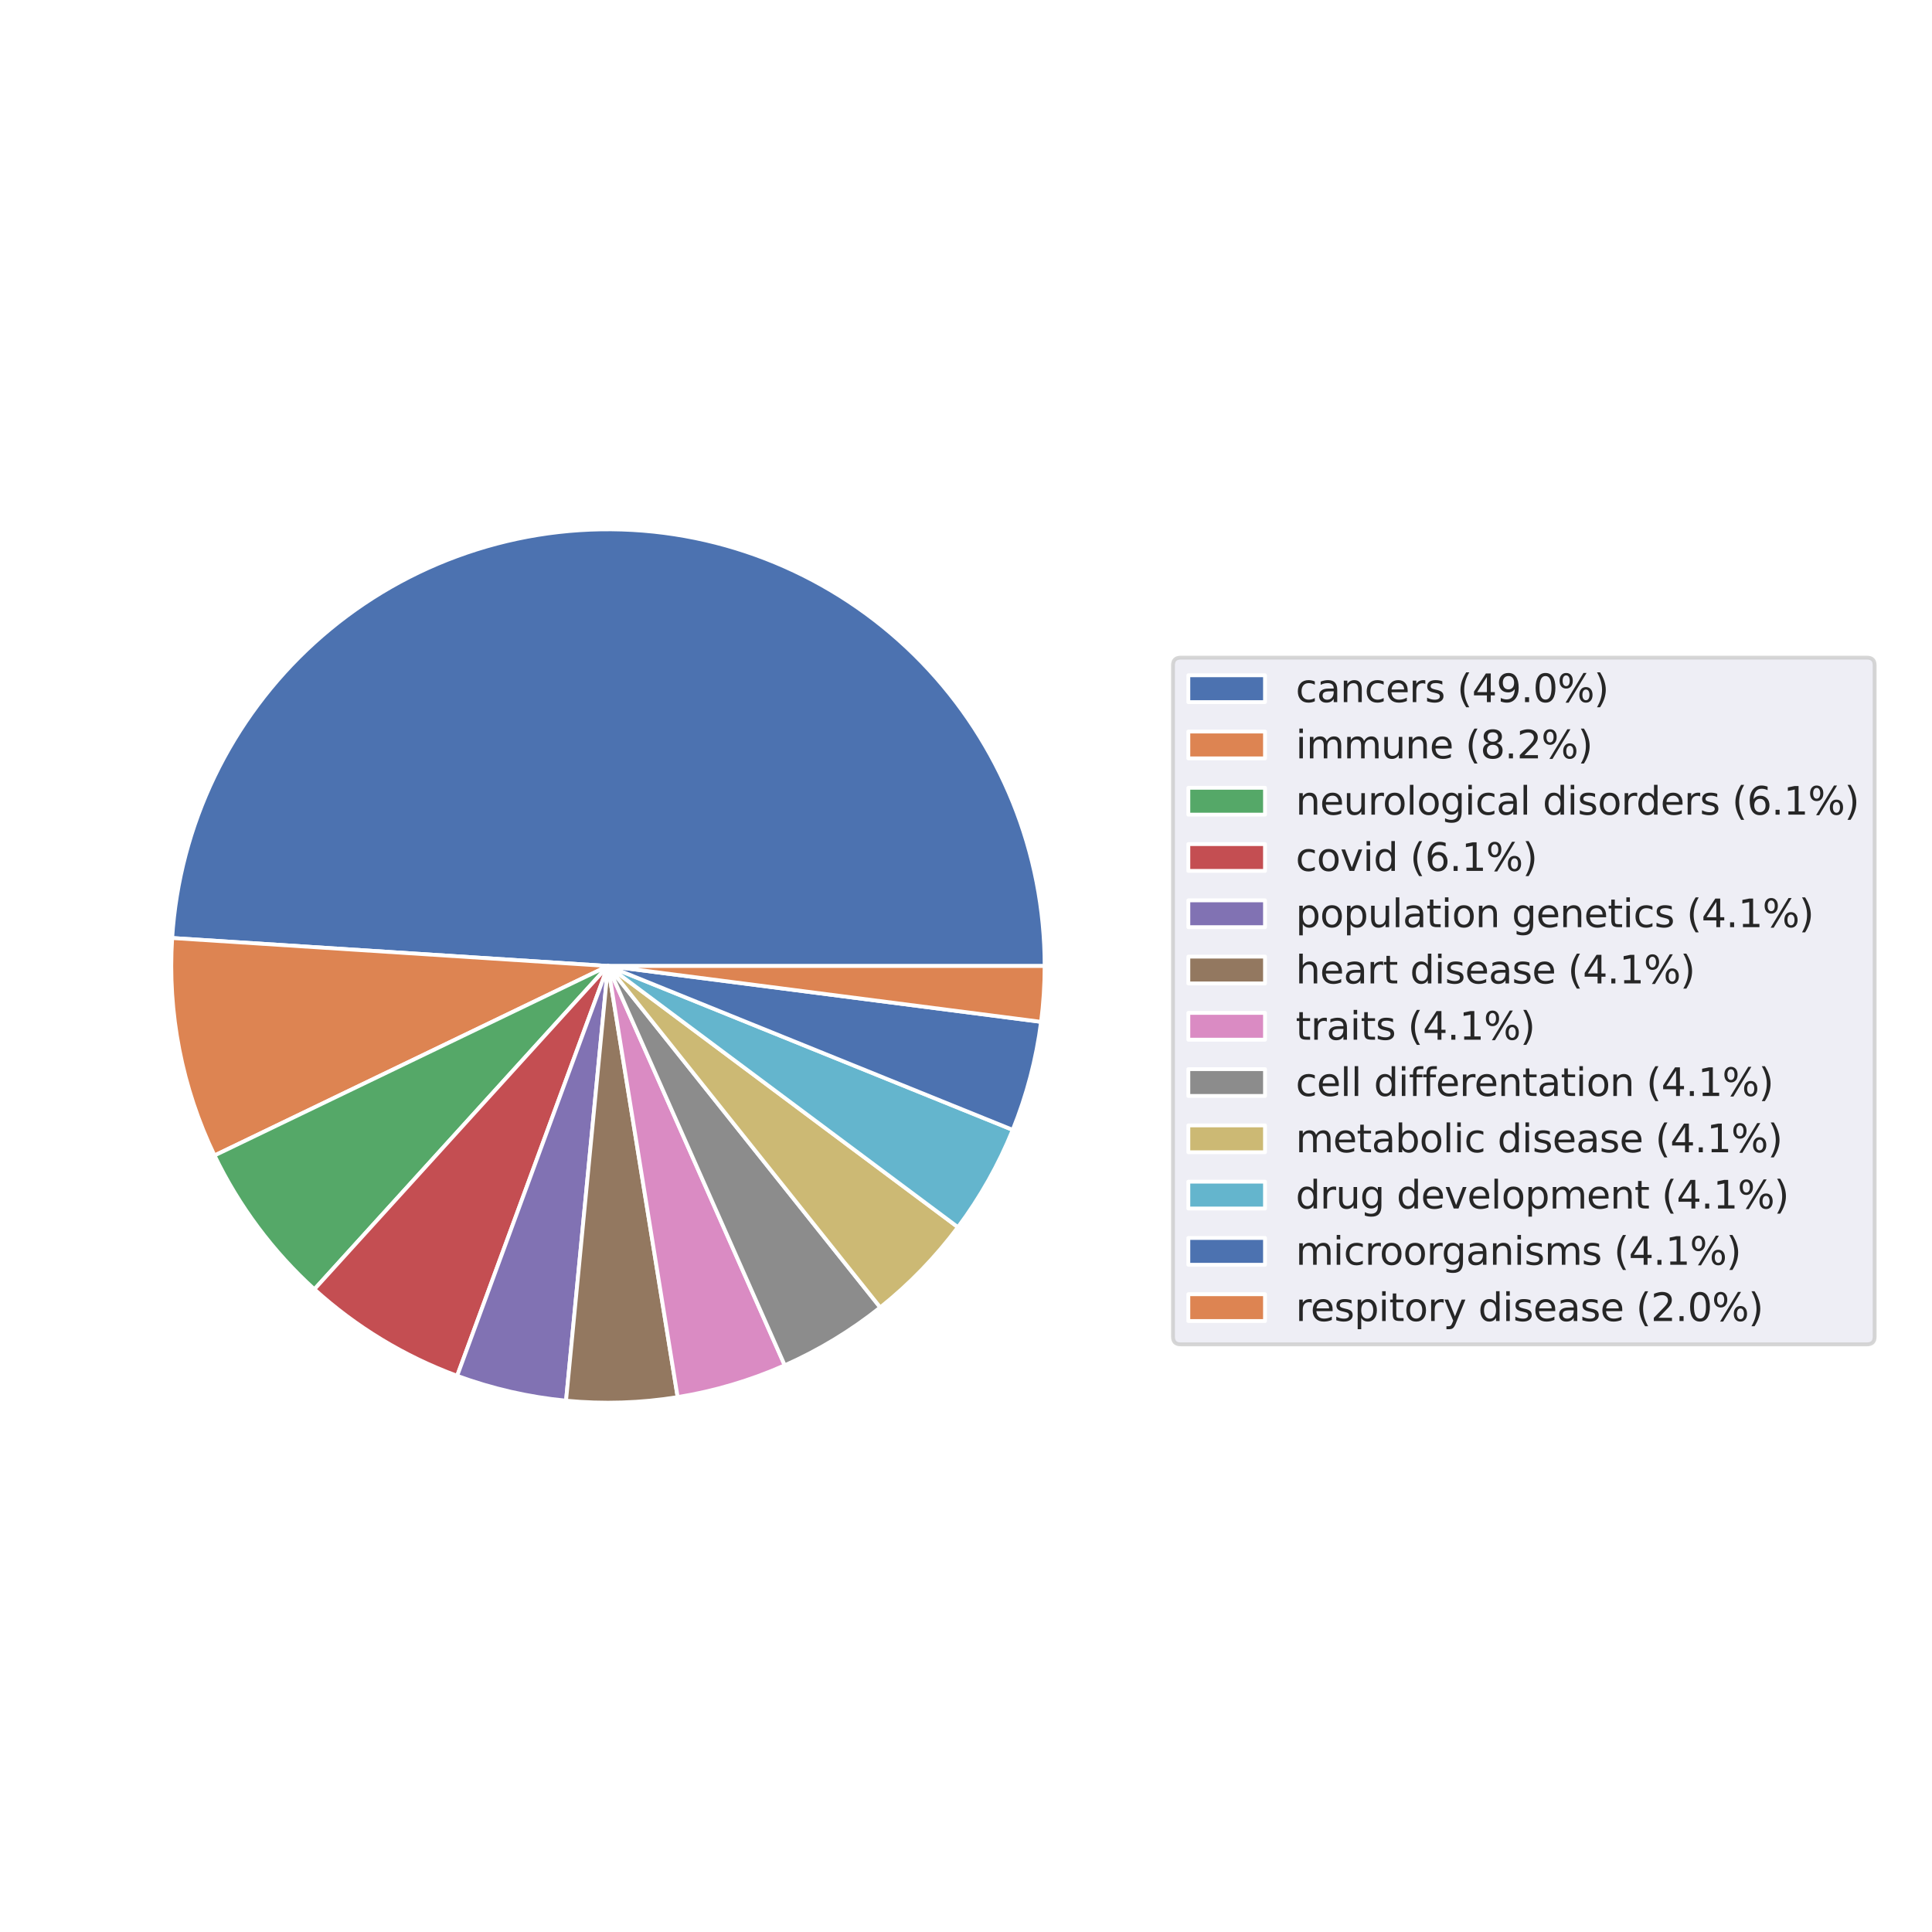 <?xml version="1.0" encoding="utf-8" standalone="no"?>
<!DOCTYPE svg PUBLIC "-//W3C//DTD SVG 1.1//EN"
  "http://www.w3.org/Graphics/SVG/1.1/DTD/svg11.dtd">
<svg xmlns:xlink="http://www.w3.org/1999/xlink" width="504pt" height="504pt" viewBox="0 0 504 504" xmlns="http://www.w3.org/2000/svg" version="1.1">
 <defs>
  <style type="text/css">*{stroke-linejoin: round; stroke-linecap: butt}</style>
 </defs>
 <g id="figure_1">
  <g id="patch_1">
   <path d="M 0 504 
L 504 504 
L 504 0 
L 0 0 
z
" style="fill: #ffffff"/>
  </g>
  <g id="axes_1">
   <g id="matplotlib.axis_1"/>
   <g id="matplotlib.axis_2"/>
   <g id="patch_2">
    <path d="M 272.52 252 
C 272.52 222.429 261.006 193.99 240.434 172.748 
C 219.862 151.506 191.807 139.086 162.251 138.139 
C 132.696 137.191 103.902 147.787 82.012 167.668 
C 60.121 187.548 46.809 215.191 44.914 244.701 
L 158.6 252 
z
" style="fill: #4c72b0; stroke: #ffffff; stroke-linejoin: miter"/>
   </g>
   <g id="patch_3">
    <path d="M 44.914 244.701 
C 44.289 254.433 44.917 264.205 46.781 273.777 
C 48.645 283.349 51.73 292.642 55.962 301.428 
L 158.6 252 
z
" style="fill: #dd8452; stroke: #ffffff; stroke-linejoin: miter"/>
   </g>
   <g id="patch_4">
    <path d="M 55.962 301.428 
C 59.133 308.014 62.931 314.279 67.303 320.137 
C 71.675 325.995 76.6 331.418 82.011 336.332 
L 158.6 252 
z
" style="fill: #55a868; stroke: #ffffff; stroke-linejoin: miter"/>
   </g>
   <g id="patch_5">
    <path d="M 82.011 336.332 
C 87.423 341.247 93.294 345.629 99.545 349.418 
C 105.795 353.207 112.396 356.386 119.256 358.91 
L 158.6 252 
z
" style="fill: #c44e52; stroke: #ffffff; stroke-linejoin: miter"/>
   </g>
   <g id="patch_6">
    <path d="M 119.256 358.91 
C 123.827 360.593 128.502 361.98 133.25 363.064 
C 137.999 364.148 142.813 364.926 147.661 365.394 
L 158.6 252 
z
" style="fill: #8172b3; stroke: #ffffff; stroke-linejoin: miter"/>
   </g>
   <g id="patch_7">
    <path d="M 147.661 365.394 
C 152.509 365.861 157.383 366.018 162.251 365.861 
C 167.12 365.705 171.973 365.237 176.782 364.46 
L 158.6 252 
z
" style="fill: #937860; stroke: #ffffff; stroke-linejoin: miter"/>
   </g>
   <g id="patch_8">
    <path d="M 176.782 364.46 
C 181.59 363.682 186.344 362.597 191.013 361.211 
C 195.683 359.826 200.259 358.142 204.713 356.17 
L 158.6 252 
z
" style="fill: #da8bc3; stroke: #ffffff; stroke-linejoin: miter"/>
   </g>
   <g id="patch_9">
    <path d="M 204.713 356.17 
C 209.167 354.198 213.49 351.943 217.655 349.418 
C 221.821 346.893 225.82 344.103 229.628 341.066 
L 158.6 252 
z
" style="fill: #8c8c8c; stroke: #ffffff; stroke-linejoin: miter"/>
   </g>
   <g id="patch_10">
    <path d="M 229.628 341.066 
C 233.436 338.029 237.046 334.751 240.434 331.252 
C 243.823 327.753 246.984 324.04 249.897 320.137 
L 158.6 252 
z
" style="fill: #ccb974; stroke: #ffffff; stroke-linejoin: miter"/>
   </g>
   <g id="patch_11">
    <path d="M 249.897 320.137 
C 252.81 316.233 255.47 312.147 257.861 307.903 
C 260.251 303.658 262.366 299.265 264.194 294.75 
L 158.6 252 
z
" style="fill: #64b5cd; stroke: #ffffff; stroke-linejoin: miter"/>
   </g>
   <g id="patch_12">
    <path d="M 264.194 294.75 
C 266.022 290.236 267.559 285.608 268.794 280.896 
C 270.03 276.185 270.962 271.399 271.585 266.568 
L 158.6 252 
z
" style="fill: #4c72b0; stroke: #ffffff; stroke-linejoin: miter"/>
   </g>
   <g id="patch_13">
    <path d="M 271.585 266.568 
C 271.896 264.153 272.13 261.729 272.286 259.299 
C 272.442 256.869 272.52 254.435 272.52 252 
L 158.6 252 
z
" style="fill: #dd8452; stroke: #ffffff; stroke-linejoin: miter"/>
   </g>
   <g id="legend_1">
    <g id="patch_14">
     <path d="M 308 350.697 
L 487.038 350.697 
Q 489.038 350.697 489.038 348.697 
L 489.038 173.56 
Q 489.038 171.56 487.038 171.56 
L 308 171.56 
Q 306 171.56 306 173.56 
L 306 348.697 
Q 306 350.697 308 350.697 
z
" style="fill: #eaeaf2; opacity: 0.8; stroke: #cccccc; stroke-linejoin: miter"/>
    </g>
    <g id="patch_15">
     <path d="M 310 183.158 
L 330 183.158 
L 330 176.158 
L 310 176.158 
z
" style="fill: #4c72b0; stroke: #ffffff; stroke-linejoin: miter"/>
    </g>
    <g id="text_1">
     <!-- cancers (49.0%) -->
     <g style="fill: #262626" transform="translate(338 183.158) scale(0.1 -0.1)">
      <defs>
       <path id="DejaVuSans-63" d="M 3122 3366 
L 3122 2828 
Q 2878 2963 2633 3030 
Q 2388 3097 2138 3097 
Q 1578 3097 1268 2742 
Q 959 2388 959 1747 
Q 959 1106 1268 751 
Q 1578 397 2138 397 
Q 2388 397 2633 464 
Q 2878 531 3122 666 
L 3122 134 
Q 2881 22 2623 -34 
Q 2366 -91 2075 -91 
Q 1284 -91 818 406 
Q 353 903 353 1747 
Q 353 2603 823 3093 
Q 1294 3584 2113 3584 
Q 2378 3584 2631 3529 
Q 2884 3475 3122 3366 
z
" transform="scale(0.016)"/>
       <path id="DejaVuSans-61" d="M 2194 1759 
Q 1497 1759 1228 1600 
Q 959 1441 959 1056 
Q 959 750 1161 570 
Q 1363 391 1709 391 
Q 2188 391 2477 730 
Q 2766 1069 2766 1631 
L 2766 1759 
L 2194 1759 
z
M 3341 1997 
L 3341 0 
L 2766 0 
L 2766 531 
Q 2569 213 2275 61 
Q 1981 -91 1556 -91 
Q 1019 -91 701 211 
Q 384 513 384 1019 
Q 384 1609 779 1909 
Q 1175 2209 1959 2209 
L 2766 2209 
L 2766 2266 
Q 2766 2663 2505 2880 
Q 2244 3097 1772 3097 
Q 1472 3097 1187 3025 
Q 903 2953 641 2809 
L 641 3341 
Q 956 3463 1253 3523 
Q 1550 3584 1831 3584 
Q 2591 3584 2966 3190 
Q 3341 2797 3341 1997 
z
" transform="scale(0.016)"/>
       <path id="DejaVuSans-6e" d="M 3513 2113 
L 3513 0 
L 2938 0 
L 2938 2094 
Q 2938 2591 2744 2837 
Q 2550 3084 2163 3084 
Q 1697 3084 1428 2787 
Q 1159 2491 1159 1978 
L 1159 0 
L 581 0 
L 581 3500 
L 1159 3500 
L 1159 2956 
Q 1366 3272 1645 3428 
Q 1925 3584 2291 3584 
Q 2894 3584 3203 3211 
Q 3513 2838 3513 2113 
z
" transform="scale(0.016)"/>
       <path id="DejaVuSans-65" d="M 3597 1894 
L 3597 1613 
L 953 1613 
Q 991 1019 1311 708 
Q 1631 397 2203 397 
Q 2534 397 2845 478 
Q 3156 559 3463 722 
L 3463 178 
Q 3153 47 2828 -22 
Q 2503 -91 2169 -91 
Q 1331 -91 842 396 
Q 353 884 353 1716 
Q 353 2575 817 3079 
Q 1281 3584 2069 3584 
Q 2775 3584 3186 3129 
Q 3597 2675 3597 1894 
z
M 3022 2063 
Q 3016 2534 2758 2815 
Q 2500 3097 2075 3097 
Q 1594 3097 1305 2825 
Q 1016 2553 972 2059 
L 3022 2063 
z
" transform="scale(0.016)"/>
       <path id="DejaVuSans-72" d="M 2631 2963 
Q 2534 3019 2420 3045 
Q 2306 3072 2169 3072 
Q 1681 3072 1420 2755 
Q 1159 2438 1159 1844 
L 1159 0 
L 581 0 
L 581 3500 
L 1159 3500 
L 1159 2956 
Q 1341 3275 1631 3429 
Q 1922 3584 2338 3584 
Q 2397 3584 2469 3576 
Q 2541 3569 2628 3553 
L 2631 2963 
z
" transform="scale(0.016)"/>
       <path id="DejaVuSans-73" d="M 2834 3397 
L 2834 2853 
Q 2591 2978 2328 3040 
Q 2066 3103 1784 3103 
Q 1356 3103 1142 2972 
Q 928 2841 928 2578 
Q 928 2378 1081 2264 
Q 1234 2150 1697 2047 
L 1894 2003 
Q 2506 1872 2764 1633 
Q 3022 1394 3022 966 
Q 3022 478 2636 193 
Q 2250 -91 1575 -91 
Q 1294 -91 989 -36 
Q 684 19 347 128 
L 347 722 
Q 666 556 975 473 
Q 1284 391 1588 391 
Q 1994 391 2212 530 
Q 2431 669 2431 922 
Q 2431 1156 2273 1281 
Q 2116 1406 1581 1522 
L 1381 1569 
Q 847 1681 609 1914 
Q 372 2147 372 2553 
Q 372 3047 722 3315 
Q 1072 3584 1716 3584 
Q 2034 3584 2315 3537 
Q 2597 3491 2834 3397 
z
" transform="scale(0.016)"/>
       <path id="DejaVuSans-20" transform="scale(0.016)"/>
       <path id="DejaVuSans-28" d="M 1984 4856 
Q 1566 4138 1362 3434 
Q 1159 2731 1159 2009 
Q 1159 1288 1364 580 
Q 1569 -128 1984 -844 
L 1484 -844 
Q 1016 -109 783 600 
Q 550 1309 550 2009 
Q 550 2706 781 3412 
Q 1013 4119 1484 4856 
L 1984 4856 
z
" transform="scale(0.016)"/>
       <path id="DejaVuSans-34" d="M 2419 4116 
L 825 1625 
L 2419 1625 
L 2419 4116 
z
M 2253 4666 
L 3047 4666 
L 3047 1625 
L 3713 1625 
L 3713 1100 
L 3047 1100 
L 3047 0 
L 2419 0 
L 2419 1100 
L 313 1100 
L 313 1709 
L 2253 4666 
z
" transform="scale(0.016)"/>
       <path id="DejaVuSans-39" d="M 703 97 
L 703 672 
Q 941 559 1184 500 
Q 1428 441 1663 441 
Q 2288 441 2617 861 
Q 2947 1281 2994 2138 
Q 2813 1869 2534 1725 
Q 2256 1581 1919 1581 
Q 1219 1581 811 2004 
Q 403 2428 403 3163 
Q 403 3881 828 4315 
Q 1253 4750 1959 4750 
Q 2769 4750 3195 4129 
Q 3622 3509 3622 2328 
Q 3622 1225 3098 567 
Q 2575 -91 1691 -91 
Q 1453 -91 1209 -44 
Q 966 3 703 97 
z
M 1959 2075 
Q 2384 2075 2632 2365 
Q 2881 2656 2881 3163 
Q 2881 3666 2632 3958 
Q 2384 4250 1959 4250 
Q 1534 4250 1286 3958 
Q 1038 3666 1038 3163 
Q 1038 2656 1286 2365 
Q 1534 2075 1959 2075 
z
" transform="scale(0.016)"/>
       <path id="DejaVuSans-2e" d="M 684 794 
L 1344 794 
L 1344 0 
L 684 0 
L 684 794 
z
" transform="scale(0.016)"/>
       <path id="DejaVuSans-30" d="M 2034 4250 
Q 1547 4250 1301 3770 
Q 1056 3291 1056 2328 
Q 1056 1369 1301 889 
Q 1547 409 2034 409 
Q 2525 409 2770 889 
Q 3016 1369 3016 2328 
Q 3016 3291 2770 3770 
Q 2525 4250 2034 4250 
z
M 2034 4750 
Q 2819 4750 3233 4129 
Q 3647 3509 3647 2328 
Q 3647 1150 3233 529 
Q 2819 -91 2034 -91 
Q 1250 -91 836 529 
Q 422 1150 422 2328 
Q 422 3509 836 4129 
Q 1250 4750 2034 4750 
z
" transform="scale(0.016)"/>
       <path id="DejaVuSans-25" d="M 4653 2053 
Q 4381 2053 4226 1822 
Q 4072 1591 4072 1178 
Q 4072 772 4226 539 
Q 4381 306 4653 306 
Q 4919 306 5073 539 
Q 5228 772 5228 1178 
Q 5228 1588 5073 1820 
Q 4919 2053 4653 2053 
z
M 4653 2450 
Q 5147 2450 5437 2106 
Q 5728 1763 5728 1178 
Q 5728 594 5436 251 
Q 5144 -91 4653 -91 
Q 4153 -91 3862 251 
Q 3572 594 3572 1178 
Q 3572 1766 3864 2108 
Q 4156 2450 4653 2450 
z
M 1428 4353 
Q 1159 4353 1004 4120 
Q 850 3888 850 3481 
Q 850 3069 1003 2837 
Q 1156 2606 1428 2606 
Q 1700 2606 1854 2837 
Q 2009 3069 2009 3481 
Q 2009 3884 1853 4118 
Q 1697 4353 1428 4353 
z
M 4250 4750 
L 4750 4750 
L 1831 -91 
L 1331 -91 
L 4250 4750 
z
M 1428 4750 
Q 1922 4750 2215 4408 
Q 2509 4066 2509 3481 
Q 2509 2891 2217 2550 
Q 1925 2209 1428 2209 
Q 931 2209 642 2551 
Q 353 2894 353 3481 
Q 353 4063 643 4406 
Q 934 4750 1428 4750 
z
" transform="scale(0.016)"/>
       <path id="DejaVuSans-29" d="M 513 4856 
L 1013 4856 
Q 1481 4119 1714 3412 
Q 1947 2706 1947 2009 
Q 1947 1309 1714 600 
Q 1481 -109 1013 -844 
L 513 -844 
Q 928 -128 1133 580 
Q 1338 1288 1338 2009 
Q 1338 2731 1133 3434 
Q 928 4138 513 4856 
z
" transform="scale(0.016)"/>
      </defs>
      <use xlink:href="#DejaVuSans-63"/>
      <use xlink:href="#DejaVuSans-61" x="54.98"/>
      <use xlink:href="#DejaVuSans-6e" x="116.26"/>
      <use xlink:href="#DejaVuSans-63" x="179.639"/>
      <use xlink:href="#DejaVuSans-65" x="234.619"/>
      <use xlink:href="#DejaVuSans-72" x="296.143"/>
      <use xlink:href="#DejaVuSans-73" x="337.256"/>
      <use xlink:href="#DejaVuSans-20" x="389.355"/>
      <use xlink:href="#DejaVuSans-28" x="421.143"/>
      <use xlink:href="#DejaVuSans-34" x="460.156"/>
      <use xlink:href="#DejaVuSans-39" x="523.779"/>
      <use xlink:href="#DejaVuSans-2e" x="587.402"/>
      <use xlink:href="#DejaVuSans-30" x="619.189"/>
      <use xlink:href="#DejaVuSans-25" x="682.812"/>
      <use xlink:href="#DejaVuSans-29" x="777.832"/>
     </g>
    </g>
    <g id="patch_16">
     <path d="M 310 197.837 
L 330 197.837 
L 330 190.837 
L 310 190.837 
z
" style="fill: #dd8452; stroke: #ffffff; stroke-linejoin: miter"/>
    </g>
    <g id="text_2">
     <!-- immune (8.2%) -->
     <g style="fill: #262626" transform="translate(338 197.837) scale(0.1 -0.1)">
      <defs>
       <path id="DejaVuSans-69" d="M 603 3500 
L 1178 3500 
L 1178 0 
L 603 0 
L 603 3500 
z
M 603 4863 
L 1178 4863 
L 1178 4134 
L 603 4134 
L 603 4863 
z
" transform="scale(0.016)"/>
       <path id="DejaVuSans-6d" d="M 3328 2828 
Q 3544 3216 3844 3400 
Q 4144 3584 4550 3584 
Q 5097 3584 5394 3201 
Q 5691 2819 5691 2113 
L 5691 0 
L 5113 0 
L 5113 2094 
Q 5113 2597 4934 2840 
Q 4756 3084 4391 3084 
Q 3944 3084 3684 2787 
Q 3425 2491 3425 1978 
L 3425 0 
L 2847 0 
L 2847 2094 
Q 2847 2600 2669 2842 
Q 2491 3084 2119 3084 
Q 1678 3084 1418 2786 
Q 1159 2488 1159 1978 
L 1159 0 
L 581 0 
L 581 3500 
L 1159 3500 
L 1159 2956 
Q 1356 3278 1631 3431 
Q 1906 3584 2284 3584 
Q 2666 3584 2933 3390 
Q 3200 3197 3328 2828 
z
" transform="scale(0.016)"/>
       <path id="DejaVuSans-75" d="M 544 1381 
L 544 3500 
L 1119 3500 
L 1119 1403 
Q 1119 906 1312 657 
Q 1506 409 1894 409 
Q 2359 409 2629 706 
Q 2900 1003 2900 1516 
L 2900 3500 
L 3475 3500 
L 3475 0 
L 2900 0 
L 2900 538 
Q 2691 219 2414 64 
Q 2138 -91 1772 -91 
Q 1169 -91 856 284 
Q 544 659 544 1381 
z
M 1991 3584 
L 1991 3584 
z
" transform="scale(0.016)"/>
       <path id="DejaVuSans-38" d="M 2034 2216 
Q 1584 2216 1326 1975 
Q 1069 1734 1069 1313 
Q 1069 891 1326 650 
Q 1584 409 2034 409 
Q 2484 409 2743 651 
Q 3003 894 3003 1313 
Q 3003 1734 2745 1975 
Q 2488 2216 2034 2216 
z
M 1403 2484 
Q 997 2584 770 2862 
Q 544 3141 544 3541 
Q 544 4100 942 4425 
Q 1341 4750 2034 4750 
Q 2731 4750 3128 4425 
Q 3525 4100 3525 3541 
Q 3525 3141 3298 2862 
Q 3072 2584 2669 2484 
Q 3125 2378 3379 2068 
Q 3634 1759 3634 1313 
Q 3634 634 3220 271 
Q 2806 -91 2034 -91 
Q 1263 -91 848 271 
Q 434 634 434 1313 
Q 434 1759 690 2068 
Q 947 2378 1403 2484 
z
M 1172 3481 
Q 1172 3119 1398 2916 
Q 1625 2713 2034 2713 
Q 2441 2713 2670 2916 
Q 2900 3119 2900 3481 
Q 2900 3844 2670 4047 
Q 2441 4250 2034 4250 
Q 1625 4250 1398 4047 
Q 1172 3844 1172 3481 
z
" transform="scale(0.016)"/>
       <path id="DejaVuSans-32" d="M 1228 531 
L 3431 531 
L 3431 0 
L 469 0 
L 469 531 
Q 828 903 1448 1529 
Q 2069 2156 2228 2338 
Q 2531 2678 2651 2914 
Q 2772 3150 2772 3378 
Q 2772 3750 2511 3984 
Q 2250 4219 1831 4219 
Q 1534 4219 1204 4116 
Q 875 4013 500 3803 
L 500 4441 
Q 881 4594 1212 4672 
Q 1544 4750 1819 4750 
Q 2544 4750 2975 4387 
Q 3406 4025 3406 3419 
Q 3406 3131 3298 2873 
Q 3191 2616 2906 2266 
Q 2828 2175 2409 1742 
Q 1991 1309 1228 531 
z
" transform="scale(0.016)"/>
      </defs>
      <use xlink:href="#DejaVuSans-69"/>
      <use xlink:href="#DejaVuSans-6d" x="27.783"/>
      <use xlink:href="#DejaVuSans-6d" x="125.195"/>
      <use xlink:href="#DejaVuSans-75" x="222.607"/>
      <use xlink:href="#DejaVuSans-6e" x="285.986"/>
      <use xlink:href="#DejaVuSans-65" x="349.365"/>
      <use xlink:href="#DejaVuSans-20" x="410.889"/>
      <use xlink:href="#DejaVuSans-28" x="442.676"/>
      <use xlink:href="#DejaVuSans-38" x="481.689"/>
      <use xlink:href="#DejaVuSans-2e" x="545.312"/>
      <use xlink:href="#DejaVuSans-32" x="577.1"/>
      <use xlink:href="#DejaVuSans-25" x="640.723"/>
      <use xlink:href="#DejaVuSans-29" x="735.742"/>
     </g>
    </g>
    <g id="patch_17">
     <path d="M 310 212.515 
L 330 212.515 
L 330 205.515 
L 310 205.515 
z
" style="fill: #55a868; stroke: #ffffff; stroke-linejoin: miter"/>
    </g>
    <g id="text_3">
     <!-- neurological disorders (6.1%) -->
     <g style="fill: #262626" transform="translate(338 212.515) scale(0.1 -0.1)">
      <defs>
       <path id="DejaVuSans-6f" d="M 1959 3097 
Q 1497 3097 1228 2736 
Q 959 2375 959 1747 
Q 959 1119 1226 758 
Q 1494 397 1959 397 
Q 2419 397 2687 759 
Q 2956 1122 2956 1747 
Q 2956 2369 2687 2733 
Q 2419 3097 1959 3097 
z
M 1959 3584 
Q 2709 3584 3137 3096 
Q 3566 2609 3566 1747 
Q 3566 888 3137 398 
Q 2709 -91 1959 -91 
Q 1206 -91 779 398 
Q 353 888 353 1747 
Q 353 2609 779 3096 
Q 1206 3584 1959 3584 
z
" transform="scale(0.016)"/>
       <path id="DejaVuSans-6c" d="M 603 4863 
L 1178 4863 
L 1178 0 
L 603 0 
L 603 4863 
z
" transform="scale(0.016)"/>
       <path id="DejaVuSans-67" d="M 2906 1791 
Q 2906 2416 2648 2759 
Q 2391 3103 1925 3103 
Q 1463 3103 1205 2759 
Q 947 2416 947 1791 
Q 947 1169 1205 825 
Q 1463 481 1925 481 
Q 2391 481 2648 825 
Q 2906 1169 2906 1791 
z
M 3481 434 
Q 3481 -459 3084 -895 
Q 2688 -1331 1869 -1331 
Q 1566 -1331 1297 -1286 
Q 1028 -1241 775 -1147 
L 775 -588 
Q 1028 -725 1275 -790 
Q 1522 -856 1778 -856 
Q 2344 -856 2625 -561 
Q 2906 -266 2906 331 
L 2906 616 
Q 2728 306 2450 153 
Q 2172 0 1784 0 
Q 1141 0 747 490 
Q 353 981 353 1791 
Q 353 2603 747 3093 
Q 1141 3584 1784 3584 
Q 2172 3584 2450 3431 
Q 2728 3278 2906 2969 
L 2906 3500 
L 3481 3500 
L 3481 434 
z
" transform="scale(0.016)"/>
       <path id="DejaVuSans-64" d="M 2906 2969 
L 2906 4863 
L 3481 4863 
L 3481 0 
L 2906 0 
L 2906 525 
Q 2725 213 2448 61 
Q 2172 -91 1784 -91 
Q 1150 -91 751 415 
Q 353 922 353 1747 
Q 353 2572 751 3078 
Q 1150 3584 1784 3584 
Q 2172 3584 2448 3432 
Q 2725 3281 2906 2969 
z
M 947 1747 
Q 947 1113 1208 752 
Q 1469 391 1925 391 
Q 2381 391 2643 752 
Q 2906 1113 2906 1747 
Q 2906 2381 2643 2742 
Q 2381 3103 1925 3103 
Q 1469 3103 1208 2742 
Q 947 2381 947 1747 
z
" transform="scale(0.016)"/>
       <path id="DejaVuSans-36" d="M 2113 2584 
Q 1688 2584 1439 2293 
Q 1191 2003 1191 1497 
Q 1191 994 1439 701 
Q 1688 409 2113 409 
Q 2538 409 2786 701 
Q 3034 994 3034 1497 
Q 3034 2003 2786 2293 
Q 2538 2584 2113 2584 
z
M 3366 4563 
L 3366 3988 
Q 3128 4100 2886 4159 
Q 2644 4219 2406 4219 
Q 1781 4219 1451 3797 
Q 1122 3375 1075 2522 
Q 1259 2794 1537 2939 
Q 1816 3084 2150 3084 
Q 2853 3084 3261 2657 
Q 3669 2231 3669 1497 
Q 3669 778 3244 343 
Q 2819 -91 2113 -91 
Q 1303 -91 875 529 
Q 447 1150 447 2328 
Q 447 3434 972 4092 
Q 1497 4750 2381 4750 
Q 2619 4750 2861 4703 
Q 3103 4656 3366 4563 
z
" transform="scale(0.016)"/>
       <path id="DejaVuSans-31" d="M 794 531 
L 1825 531 
L 1825 4091 
L 703 3866 
L 703 4441 
L 1819 4666 
L 2450 4666 
L 2450 531 
L 3481 531 
L 3481 0 
L 794 0 
L 794 531 
z
" transform="scale(0.016)"/>
      </defs>
      <use xlink:href="#DejaVuSans-6e"/>
      <use xlink:href="#DejaVuSans-65" x="63.379"/>
      <use xlink:href="#DejaVuSans-75" x="124.902"/>
      <use xlink:href="#DejaVuSans-72" x="188.281"/>
      <use xlink:href="#DejaVuSans-6f" x="227.145"/>
      <use xlink:href="#DejaVuSans-6c" x="288.326"/>
      <use xlink:href="#DejaVuSans-6f" x="316.109"/>
      <use xlink:href="#DejaVuSans-67" x="377.291"/>
      <use xlink:href="#DejaVuSans-69" x="440.768"/>
      <use xlink:href="#DejaVuSans-63" x="468.551"/>
      <use xlink:href="#DejaVuSans-61" x="523.531"/>
      <use xlink:href="#DejaVuSans-6c" x="584.811"/>
      <use xlink:href="#DejaVuSans-20" x="612.594"/>
      <use xlink:href="#DejaVuSans-64" x="644.381"/>
      <use xlink:href="#DejaVuSans-69" x="707.857"/>
      <use xlink:href="#DejaVuSans-73" x="735.641"/>
      <use xlink:href="#DejaVuSans-6f" x="787.74"/>
      <use xlink:href="#DejaVuSans-72" x="848.922"/>
      <use xlink:href="#DejaVuSans-64" x="888.285"/>
      <use xlink:href="#DejaVuSans-65" x="951.762"/>
      <use xlink:href="#DejaVuSans-72" x="1013.285"/>
      <use xlink:href="#DejaVuSans-73" x="1054.398"/>
      <use xlink:href="#DejaVuSans-20" x="1106.498"/>
      <use xlink:href="#DejaVuSans-28" x="1138.285"/>
      <use xlink:href="#DejaVuSans-36" x="1177.299"/>
      <use xlink:href="#DejaVuSans-2e" x="1240.922"/>
      <use xlink:href="#DejaVuSans-31" x="1272.709"/>
      <use xlink:href="#DejaVuSans-25" x="1336.332"/>
      <use xlink:href="#DejaVuSans-29" x="1431.352"/>
     </g>
    </g>
    <g id="patch_18">
     <path d="M 310 227.193 
L 330 227.193 
L 330 220.193 
L 310 220.193 
z
" style="fill: #c44e52; stroke: #ffffff; stroke-linejoin: miter"/>
    </g>
    <g id="text_4">
     <!-- covid (6.1%) -->
     <g style="fill: #262626" transform="translate(338 227.193) scale(0.1 -0.1)">
      <defs>
       <path id="DejaVuSans-76" d="M 191 3500 
L 800 3500 
L 1894 563 
L 2988 3500 
L 3597 3500 
L 2284 0 
L 1503 0 
L 191 3500 
z
" transform="scale(0.016)"/>
      </defs>
      <use xlink:href="#DejaVuSans-63"/>
      <use xlink:href="#DejaVuSans-6f" x="54.98"/>
      <use xlink:href="#DejaVuSans-76" x="116.162"/>
      <use xlink:href="#DejaVuSans-69" x="175.342"/>
      <use xlink:href="#DejaVuSans-64" x="203.125"/>
      <use xlink:href="#DejaVuSans-20" x="266.602"/>
      <use xlink:href="#DejaVuSans-28" x="298.389"/>
      <use xlink:href="#DejaVuSans-36" x="337.402"/>
      <use xlink:href="#DejaVuSans-2e" x="401.025"/>
      <use xlink:href="#DejaVuSans-31" x="432.812"/>
      <use xlink:href="#DejaVuSans-25" x="496.436"/>
      <use xlink:href="#DejaVuSans-29" x="591.455"/>
     </g>
    </g>
    <g id="patch_19">
     <path d="M 310 241.871 
L 330 241.871 
L 330 234.871 
L 310 234.871 
z
" style="fill: #8172b3; stroke: #ffffff; stroke-linejoin: miter"/>
    </g>
    <g id="text_5">
     <!-- population genetics (4.1%) -->
     <g style="fill: #262626" transform="translate(338 241.871) scale(0.1 -0.1)">
      <defs>
       <path id="DejaVuSans-70" d="M 1159 525 
L 1159 -1331 
L 581 -1331 
L 581 3500 
L 1159 3500 
L 1159 2969 
Q 1341 3281 1617 3432 
Q 1894 3584 2278 3584 
Q 2916 3584 3314 3078 
Q 3713 2572 3713 1747 
Q 3713 922 3314 415 
Q 2916 -91 2278 -91 
Q 1894 -91 1617 61 
Q 1341 213 1159 525 
z
M 3116 1747 
Q 3116 2381 2855 2742 
Q 2594 3103 2138 3103 
Q 1681 3103 1420 2742 
Q 1159 2381 1159 1747 
Q 1159 1113 1420 752 
Q 1681 391 2138 391 
Q 2594 391 2855 752 
Q 3116 1113 3116 1747 
z
" transform="scale(0.016)"/>
       <path id="DejaVuSans-74" d="M 1172 4494 
L 1172 3500 
L 2356 3500 
L 2356 3053 
L 1172 3053 
L 1172 1153 
Q 1172 725 1289 603 
Q 1406 481 1766 481 
L 2356 481 
L 2356 0 
L 1766 0 
Q 1100 0 847 248 
Q 594 497 594 1153 
L 594 3053 
L 172 3053 
L 172 3500 
L 594 3500 
L 594 4494 
L 1172 4494 
z
" transform="scale(0.016)"/>
      </defs>
      <use xlink:href="#DejaVuSans-70"/>
      <use xlink:href="#DejaVuSans-6f" x="63.477"/>
      <use xlink:href="#DejaVuSans-70" x="124.658"/>
      <use xlink:href="#DejaVuSans-75" x="188.135"/>
      <use xlink:href="#DejaVuSans-6c" x="251.514"/>
      <use xlink:href="#DejaVuSans-61" x="279.297"/>
      <use xlink:href="#DejaVuSans-74" x="340.576"/>
      <use xlink:href="#DejaVuSans-69" x="379.785"/>
      <use xlink:href="#DejaVuSans-6f" x="407.568"/>
      <use xlink:href="#DejaVuSans-6e" x="468.75"/>
      <use xlink:href="#DejaVuSans-20" x="532.129"/>
      <use xlink:href="#DejaVuSans-67" x="563.916"/>
      <use xlink:href="#DejaVuSans-65" x="627.393"/>
      <use xlink:href="#DejaVuSans-6e" x="688.916"/>
      <use xlink:href="#DejaVuSans-65" x="752.295"/>
      <use xlink:href="#DejaVuSans-74" x="813.818"/>
      <use xlink:href="#DejaVuSans-69" x="853.027"/>
      <use xlink:href="#DejaVuSans-63" x="880.811"/>
      <use xlink:href="#DejaVuSans-73" x="935.791"/>
      <use xlink:href="#DejaVuSans-20" x="987.891"/>
      <use xlink:href="#DejaVuSans-28" x="1019.678"/>
      <use xlink:href="#DejaVuSans-34" x="1058.691"/>
      <use xlink:href="#DejaVuSans-2e" x="1122.314"/>
      <use xlink:href="#DejaVuSans-31" x="1154.102"/>
      <use xlink:href="#DejaVuSans-25" x="1217.725"/>
      <use xlink:href="#DejaVuSans-29" x="1312.744"/>
     </g>
    </g>
    <g id="patch_20">
     <path d="M 310 256.549 
L 330 256.549 
L 330 249.549 
L 310 249.549 
z
" style="fill: #937860; stroke: #ffffff; stroke-linejoin: miter"/>
    </g>
    <g id="text_6">
     <!-- heart disease (4.1%) -->
     <g style="fill: #262626" transform="translate(338 256.549) scale(0.1 -0.1)">
      <defs>
       <path id="DejaVuSans-68" d="M 3513 2113 
L 3513 0 
L 2938 0 
L 2938 2094 
Q 2938 2591 2744 2837 
Q 2550 3084 2163 3084 
Q 1697 3084 1428 2787 
Q 1159 2491 1159 1978 
L 1159 0 
L 581 0 
L 581 4863 
L 1159 4863 
L 1159 2956 
Q 1366 3272 1645 3428 
Q 1925 3584 2291 3584 
Q 2894 3584 3203 3211 
Q 3513 2838 3513 2113 
z
" transform="scale(0.016)"/>
      </defs>
      <use xlink:href="#DejaVuSans-68"/>
      <use xlink:href="#DejaVuSans-65" x="63.379"/>
      <use xlink:href="#DejaVuSans-61" x="124.902"/>
      <use xlink:href="#DejaVuSans-72" x="186.182"/>
      <use xlink:href="#DejaVuSans-74" x="227.295"/>
      <use xlink:href="#DejaVuSans-20" x="266.504"/>
      <use xlink:href="#DejaVuSans-64" x="298.291"/>
      <use xlink:href="#DejaVuSans-69" x="361.768"/>
      <use xlink:href="#DejaVuSans-73" x="389.551"/>
      <use xlink:href="#DejaVuSans-65" x="441.65"/>
      <use xlink:href="#DejaVuSans-61" x="503.174"/>
      <use xlink:href="#DejaVuSans-73" x="564.453"/>
      <use xlink:href="#DejaVuSans-65" x="616.553"/>
      <use xlink:href="#DejaVuSans-20" x="678.076"/>
      <use xlink:href="#DejaVuSans-28" x="709.863"/>
      <use xlink:href="#DejaVuSans-34" x="748.877"/>
      <use xlink:href="#DejaVuSans-2e" x="812.5"/>
      <use xlink:href="#DejaVuSans-31" x="844.287"/>
      <use xlink:href="#DejaVuSans-25" x="907.91"/>
      <use xlink:href="#DejaVuSans-29" x="1002.93"/>
     </g>
    </g>
    <g id="patch_21">
     <path d="M 310 271.227 
L 330 271.227 
L 330 264.227 
L 310 264.227 
z
" style="fill: #da8bc3; stroke: #ffffff; stroke-linejoin: miter"/>
    </g>
    <g id="text_7">
     <!-- traits (4.1%) -->
     <g style="fill: #262626" transform="translate(338 271.227) scale(0.1 -0.1)">
      <use xlink:href="#DejaVuSans-74"/>
      <use xlink:href="#DejaVuSans-72" x="39.209"/>
      <use xlink:href="#DejaVuSans-61" x="80.322"/>
      <use xlink:href="#DejaVuSans-69" x="141.602"/>
      <use xlink:href="#DejaVuSans-74" x="169.385"/>
      <use xlink:href="#DejaVuSans-73" x="208.594"/>
      <use xlink:href="#DejaVuSans-20" x="260.693"/>
      <use xlink:href="#DejaVuSans-28" x="292.48"/>
      <use xlink:href="#DejaVuSans-34" x="331.494"/>
      <use xlink:href="#DejaVuSans-2e" x="395.117"/>
      <use xlink:href="#DejaVuSans-31" x="426.904"/>
      <use xlink:href="#DejaVuSans-25" x="490.527"/>
      <use xlink:href="#DejaVuSans-29" x="585.547"/>
     </g>
    </g>
    <g id="patch_22">
     <path d="M 310 285.905 
L 330 285.905 
L 330 278.905 
L 310 278.905 
z
" style="fill: #8c8c8c; stroke: #ffffff; stroke-linejoin: miter"/>
    </g>
    <g id="text_8">
     <!-- cell differentation (4.1%) -->
     <g style="fill: #262626" transform="translate(338 285.905) scale(0.1 -0.1)">
      <defs>
       <path id="DejaVuSans-66" d="M 2375 4863 
L 2375 4384 
L 1825 4384 
Q 1516 4384 1395 4259 
Q 1275 4134 1275 3809 
L 1275 3500 
L 2222 3500 
L 2222 3053 
L 1275 3053 
L 1275 0 
L 697 0 
L 697 3053 
L 147 3053 
L 147 3500 
L 697 3500 
L 697 3744 
Q 697 4328 969 4595 
Q 1241 4863 1831 4863 
L 2375 4863 
z
" transform="scale(0.016)"/>
      </defs>
      <use xlink:href="#DejaVuSans-63"/>
      <use xlink:href="#DejaVuSans-65" x="54.98"/>
      <use xlink:href="#DejaVuSans-6c" x="116.504"/>
      <use xlink:href="#DejaVuSans-6c" x="144.287"/>
      <use xlink:href="#DejaVuSans-20" x="172.07"/>
      <use xlink:href="#DejaVuSans-64" x="203.857"/>
      <use xlink:href="#DejaVuSans-69" x="267.334"/>
      <use xlink:href="#DejaVuSans-66" x="295.117"/>
      <use xlink:href="#DejaVuSans-66" x="330.322"/>
      <use xlink:href="#DejaVuSans-65" x="365.527"/>
      <use xlink:href="#DejaVuSans-72" x="427.051"/>
      <use xlink:href="#DejaVuSans-65" x="465.914"/>
      <use xlink:href="#DejaVuSans-6e" x="527.438"/>
      <use xlink:href="#DejaVuSans-74" x="590.816"/>
      <use xlink:href="#DejaVuSans-61" x="630.025"/>
      <use xlink:href="#DejaVuSans-74" x="691.305"/>
      <use xlink:href="#DejaVuSans-69" x="730.514"/>
      <use xlink:href="#DejaVuSans-6f" x="758.297"/>
      <use xlink:href="#DejaVuSans-6e" x="819.479"/>
      <use xlink:href="#DejaVuSans-20" x="882.857"/>
      <use xlink:href="#DejaVuSans-28" x="914.645"/>
      <use xlink:href="#DejaVuSans-34" x="953.658"/>
      <use xlink:href="#DejaVuSans-2e" x="1017.281"/>
      <use xlink:href="#DejaVuSans-31" x="1049.068"/>
      <use xlink:href="#DejaVuSans-25" x="1112.691"/>
      <use xlink:href="#DejaVuSans-29" x="1207.711"/>
     </g>
    </g>
    <g id="patch_23">
     <path d="M 310 300.583 
L 330 300.583 
L 330 293.583 
L 310 293.583 
z
" style="fill: #ccb974; stroke: #ffffff; stroke-linejoin: miter"/>
    </g>
    <g id="text_9">
     <!-- metabolic disease (4.1%) -->
     <g style="fill: #262626" transform="translate(338 300.583) scale(0.1 -0.1)">
      <defs>
       <path id="DejaVuSans-62" d="M 3116 1747 
Q 3116 2381 2855 2742 
Q 2594 3103 2138 3103 
Q 1681 3103 1420 2742 
Q 1159 2381 1159 1747 
Q 1159 1113 1420 752 
Q 1681 391 2138 391 
Q 2594 391 2855 752 
Q 3116 1113 3116 1747 
z
M 1159 2969 
Q 1341 3281 1617 3432 
Q 1894 3584 2278 3584 
Q 2916 3584 3314 3078 
Q 3713 2572 3713 1747 
Q 3713 922 3314 415 
Q 2916 -91 2278 -91 
Q 1894 -91 1617 61 
Q 1341 213 1159 525 
L 1159 0 
L 581 0 
L 581 4863 
L 1159 4863 
L 1159 2969 
z
" transform="scale(0.016)"/>
      </defs>
      <use xlink:href="#DejaVuSans-6d"/>
      <use xlink:href="#DejaVuSans-65" x="97.412"/>
      <use xlink:href="#DejaVuSans-74" x="158.936"/>
      <use xlink:href="#DejaVuSans-61" x="198.145"/>
      <use xlink:href="#DejaVuSans-62" x="259.424"/>
      <use xlink:href="#DejaVuSans-6f" x="322.9"/>
      <use xlink:href="#DejaVuSans-6c" x="384.082"/>
      <use xlink:href="#DejaVuSans-69" x="411.865"/>
      <use xlink:href="#DejaVuSans-63" x="439.648"/>
      <use xlink:href="#DejaVuSans-20" x="494.629"/>
      <use xlink:href="#DejaVuSans-64" x="526.416"/>
      <use xlink:href="#DejaVuSans-69" x="589.893"/>
      <use xlink:href="#DejaVuSans-73" x="617.676"/>
      <use xlink:href="#DejaVuSans-65" x="669.775"/>
      <use xlink:href="#DejaVuSans-61" x="731.299"/>
      <use xlink:href="#DejaVuSans-73" x="792.578"/>
      <use xlink:href="#DejaVuSans-65" x="844.678"/>
      <use xlink:href="#DejaVuSans-20" x="906.201"/>
      <use xlink:href="#DejaVuSans-28" x="937.988"/>
      <use xlink:href="#DejaVuSans-34" x="977.002"/>
      <use xlink:href="#DejaVuSans-2e" x="1040.625"/>
      <use xlink:href="#DejaVuSans-31" x="1072.412"/>
      <use xlink:href="#DejaVuSans-25" x="1136.035"/>
      <use xlink:href="#DejaVuSans-29" x="1231.055"/>
     </g>
    </g>
    <g id="patch_24">
     <path d="M 310 315.262 
L 330 315.262 
L 330 308.262 
L 310 308.262 
z
" style="fill: #64b5cd; stroke: #ffffff; stroke-linejoin: miter"/>
    </g>
    <g id="text_10">
     <!-- drug development (4.1%) -->
     <g style="fill: #262626" transform="translate(338 315.262) scale(0.1 -0.1)">
      <use xlink:href="#DejaVuSans-64"/>
      <use xlink:href="#DejaVuSans-72" x="63.477"/>
      <use xlink:href="#DejaVuSans-75" x="104.59"/>
      <use xlink:href="#DejaVuSans-67" x="167.969"/>
      <use xlink:href="#DejaVuSans-20" x="231.445"/>
      <use xlink:href="#DejaVuSans-64" x="263.232"/>
      <use xlink:href="#DejaVuSans-65" x="326.709"/>
      <use xlink:href="#DejaVuSans-76" x="388.232"/>
      <use xlink:href="#DejaVuSans-65" x="447.412"/>
      <use xlink:href="#DejaVuSans-6c" x="508.936"/>
      <use xlink:href="#DejaVuSans-6f" x="536.719"/>
      <use xlink:href="#DejaVuSans-70" x="597.9"/>
      <use xlink:href="#DejaVuSans-6d" x="661.377"/>
      <use xlink:href="#DejaVuSans-65" x="758.789"/>
      <use xlink:href="#DejaVuSans-6e" x="820.312"/>
      <use xlink:href="#DejaVuSans-74" x="883.691"/>
      <use xlink:href="#DejaVuSans-20" x="922.9"/>
      <use xlink:href="#DejaVuSans-28" x="954.688"/>
      <use xlink:href="#DejaVuSans-34" x="993.701"/>
      <use xlink:href="#DejaVuSans-2e" x="1057.324"/>
      <use xlink:href="#DejaVuSans-31" x="1089.111"/>
      <use xlink:href="#DejaVuSans-25" x="1152.734"/>
      <use xlink:href="#DejaVuSans-29" x="1247.754"/>
     </g>
    </g>
    <g id="patch_25">
     <path d="M 310 329.94 
L 330 329.94 
L 330 322.94 
L 310 322.94 
z
" style="fill: #4c72b0; stroke: #ffffff; stroke-linejoin: miter"/>
    </g>
    <g id="text_11">
     <!-- microorganisms (4.1%) -->
     <g style="fill: #262626" transform="translate(338 329.94) scale(0.1 -0.1)">
      <use xlink:href="#DejaVuSans-6d"/>
      <use xlink:href="#DejaVuSans-69" x="97.412"/>
      <use xlink:href="#DejaVuSans-63" x="125.195"/>
      <use xlink:href="#DejaVuSans-72" x="180.176"/>
      <use xlink:href="#DejaVuSans-6f" x="219.039"/>
      <use xlink:href="#DejaVuSans-6f" x="280.221"/>
      <use xlink:href="#DejaVuSans-72" x="341.402"/>
      <use xlink:href="#DejaVuSans-67" x="380.766"/>
      <use xlink:href="#DejaVuSans-61" x="444.242"/>
      <use xlink:href="#DejaVuSans-6e" x="505.521"/>
      <use xlink:href="#DejaVuSans-69" x="568.9"/>
      <use xlink:href="#DejaVuSans-73" x="596.684"/>
      <use xlink:href="#DejaVuSans-6d" x="648.783"/>
      <use xlink:href="#DejaVuSans-73" x="746.195"/>
      <use xlink:href="#DejaVuSans-20" x="798.295"/>
      <use xlink:href="#DejaVuSans-28" x="830.082"/>
      <use xlink:href="#DejaVuSans-34" x="869.096"/>
      <use xlink:href="#DejaVuSans-2e" x="932.719"/>
      <use xlink:href="#DejaVuSans-31" x="964.506"/>
      <use xlink:href="#DejaVuSans-25" x="1028.129"/>
      <use xlink:href="#DejaVuSans-29" x="1123.148"/>
     </g>
    </g>
    <g id="patch_26">
     <path d="M 310 344.618 
L 330 344.618 
L 330 337.618 
L 310 337.618 
z
" style="fill: #dd8452; stroke: #ffffff; stroke-linejoin: miter"/>
    </g>
    <g id="text_12">
     <!-- respitory disease (2.0%) -->
     <g style="fill: #262626" transform="translate(338 344.618) scale(0.1 -0.1)">
      <defs>
       <path id="DejaVuSans-79" d="M 2059 -325 
Q 1816 -950 1584 -1140 
Q 1353 -1331 966 -1331 
L 506 -1331 
L 506 -850 
L 844 -850 
Q 1081 -850 1212 -737 
Q 1344 -625 1503 -206 
L 1606 56 
L 191 3500 
L 800 3500 
L 1894 763 
L 2988 3500 
L 3597 3500 
L 2059 -325 
z
" transform="scale(0.016)"/>
      </defs>
      <use xlink:href="#DejaVuSans-72"/>
      <use xlink:href="#DejaVuSans-65" x="38.863"/>
      <use xlink:href="#DejaVuSans-73" x="100.387"/>
      <use xlink:href="#DejaVuSans-70" x="152.486"/>
      <use xlink:href="#DejaVuSans-69" x="215.963"/>
      <use xlink:href="#DejaVuSans-74" x="243.746"/>
      <use xlink:href="#DejaVuSans-6f" x="282.955"/>
      <use xlink:href="#DejaVuSans-72" x="344.137"/>
      <use xlink:href="#DejaVuSans-79" x="385.25"/>
      <use xlink:href="#DejaVuSans-20" x="444.43"/>
      <use xlink:href="#DejaVuSans-64" x="476.217"/>
      <use xlink:href="#DejaVuSans-69" x="539.693"/>
      <use xlink:href="#DejaVuSans-73" x="567.477"/>
      <use xlink:href="#DejaVuSans-65" x="619.576"/>
      <use xlink:href="#DejaVuSans-61" x="681.1"/>
      <use xlink:href="#DejaVuSans-73" x="742.379"/>
      <use xlink:href="#DejaVuSans-65" x="794.479"/>
      <use xlink:href="#DejaVuSans-20" x="856.002"/>
      <use xlink:href="#DejaVuSans-28" x="887.789"/>
      <use xlink:href="#DejaVuSans-32" x="926.803"/>
      <use xlink:href="#DejaVuSans-2e" x="990.426"/>
      <use xlink:href="#DejaVuSans-30" x="1022.213"/>
      <use xlink:href="#DejaVuSans-25" x="1085.836"/>
      <use xlink:href="#DejaVuSans-29" x="1180.855"/>
     </g>
    </g>
   </g>
  </g>
 </g>
</svg>
